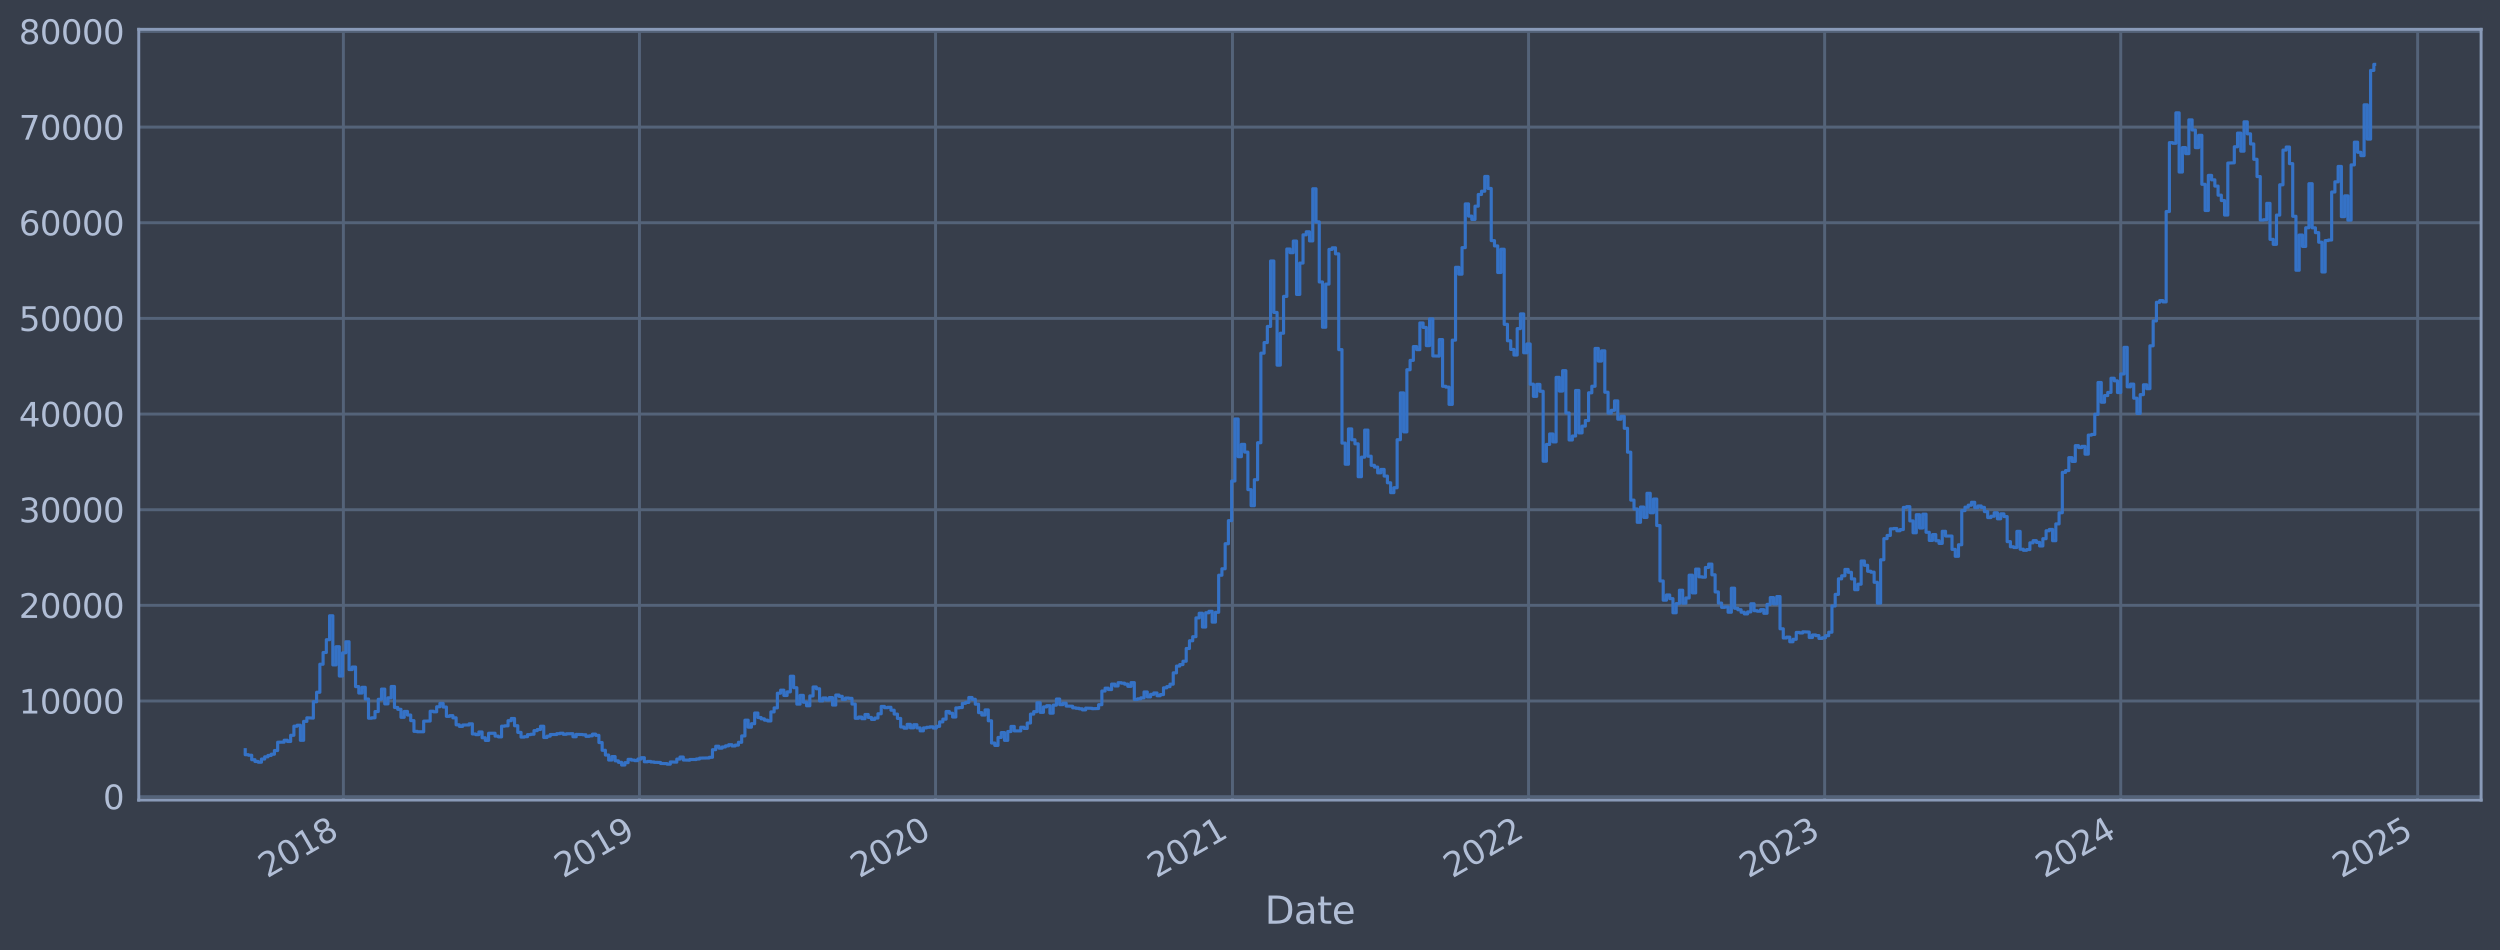 <?xml version="1.0" encoding="utf-8" standalone="no"?>
<!DOCTYPE svg PUBLIC "-//W3C//DTD SVG 1.1//EN"
  "http://www.w3.org/Graphics/SVG/1.1/DTD/svg11.dtd">
<svg xmlns:xlink="http://www.w3.org/1999/xlink" width="952.884pt" height="362.272pt" viewBox="0 0 952.884 362.272" xmlns="http://www.w3.org/2000/svg" version="1.1">
 <defs>
  <style type="text/css">*{stroke-linejoin: round; stroke-linecap: butt}</style>
 </defs>
 <g id="figure_1">
  <g id="patch_1">
   <path d="M 0 362.272 
L 952.884 362.272 
L 952.884 0 
L 0 0 
z
" style="fill: #373e4b"/>
  </g>
  <g id="axes_1">
   <g id="patch_2">
    <path d="M 52.884 304.941 
L 945.684 304.941 
L 945.684 11.181 
L 52.884 11.181 
z
" style="fill: #373e4b"/>
   </g>
   <g id="matplotlib.axis_1">
    <g id="xtick_1">
     <g id="line2d_1">
      <path d="M 130.878 304.941 
L 130.878 11.181 
" clip-path="url(#p257ddd7f38)" style="fill: none; stroke: #546379; stroke-width: 1.12; stroke-linecap: square"/>
     </g>
     <g id="line2d_2"/>
     <g id="text_1">
      <!-- 2018 -->
      <g style="fill: #b1bed6" transform="translate(101.797 334.866) rotate(-30) scale(0.126 -0.126)">
       <defs>
        <path id="DejaVuSans-32" d="M 1228 531 
L 3431 531 
L 3431 0 
L 469 0 
L 469 531 
Q 828 903 1448 1529 
Q 2069 2156 2228 2338 
Q 2531 2678 2651 2914 
Q 2772 3150 2772 3378 
Q 2772 3750 2511 3984 
Q 2250 4219 1831 4219 
Q 1534 4219 1204 4116 
Q 875 4013 500 3803 
L 500 4441 
Q 881 4594 1212 4672 
Q 1544 4750 1819 4750 
Q 2544 4750 2975 4387 
Q 3406 4025 3406 3419 
Q 3406 3131 3298 2873 
Q 3191 2616 2906 2266 
Q 2828 2175 2409 1742 
Q 1991 1309 1228 531 
z
" transform="scale(0.016)"/>
        <path id="DejaVuSans-30" d="M 2034 4250 
Q 1547 4250 1301 3770 
Q 1056 3291 1056 2328 
Q 1056 1369 1301 889 
Q 1547 409 2034 409 
Q 2525 409 2770 889 
Q 3016 1369 3016 2328 
Q 3016 3291 2770 3770 
Q 2525 4250 2034 4250 
z
M 2034 4750 
Q 2819 4750 3233 4129 
Q 3647 3509 3647 2328 
Q 3647 1150 3233 529 
Q 2819 -91 2034 -91 
Q 1250 -91 836 529 
Q 422 1150 422 2328 
Q 422 3509 836 4129 
Q 1250 4750 2034 4750 
z
" transform="scale(0.016)"/>
        <path id="DejaVuSans-31" d="M 794 531 
L 1825 531 
L 1825 4091 
L 703 3866 
L 703 4441 
L 1819 4666 
L 2450 4666 
L 2450 531 
L 3481 531 
L 3481 0 
L 794 0 
L 794 531 
z
" transform="scale(0.016)"/>
        <path id="DejaVuSans-38" d="M 2034 2216 
Q 1584 2216 1326 1975 
Q 1069 1734 1069 1313 
Q 1069 891 1326 650 
Q 1584 409 2034 409 
Q 2484 409 2743 651 
Q 3003 894 3003 1313 
Q 3003 1734 2745 1975 
Q 2488 2216 2034 2216 
z
M 1403 2484 
Q 997 2584 770 2862 
Q 544 3141 544 3541 
Q 544 4100 942 4425 
Q 1341 4750 2034 4750 
Q 2731 4750 3128 4425 
Q 3525 4100 3525 3541 
Q 3525 3141 3298 2862 
Q 3072 2584 2669 2484 
Q 3125 2378 3379 2068 
Q 3634 1759 3634 1313 
Q 3634 634 3220 271 
Q 2806 -91 2034 -91 
Q 1263 -91 848 271 
Q 434 634 434 1313 
Q 434 1759 690 2068 
Q 947 2378 1403 2484 
z
M 1172 3481 
Q 1172 3119 1398 2916 
Q 1625 2713 2034 2713 
Q 2441 2713 2670 2916 
Q 2900 3119 2900 3481 
Q 2900 3844 2670 4047 
Q 2441 4250 2034 4250 
Q 1625 4250 1398 4047 
Q 1172 3844 1172 3481 
z
" transform="scale(0.016)"/>
       </defs>
       <use xlink:href="#DejaVuSans-32"/>
       <use xlink:href="#DejaVuSans-30" x="63.623"/>
       <use xlink:href="#DejaVuSans-31" x="127.246"/>
       <use xlink:href="#DejaVuSans-38" x="190.869"/>
      </g>
     </g>
    </g>
    <g id="xtick_2">
     <g id="line2d_3">
      <path d="M 243.735 304.941 
L 243.735 11.181 
" clip-path="url(#p257ddd7f38)" style="fill: none; stroke: #546379; stroke-width: 1.12; stroke-linecap: square"/>
     </g>
     <g id="line2d_4"/>
     <g id="text_2">
      <!-- 2019 -->
      <g style="fill: #b1bed6" transform="translate(214.654 334.866) rotate(-30) scale(0.126 -0.126)">
       <defs>
        <path id="DejaVuSans-39" d="M 703 97 
L 703 672 
Q 941 559 1184 500 
Q 1428 441 1663 441 
Q 2288 441 2617 861 
Q 2947 1281 2994 2138 
Q 2813 1869 2534 1725 
Q 2256 1581 1919 1581 
Q 1219 1581 811 2004 
Q 403 2428 403 3163 
Q 403 3881 828 4315 
Q 1253 4750 1959 4750 
Q 2769 4750 3195 4129 
Q 3622 3509 3622 2328 
Q 3622 1225 3098 567 
Q 2575 -91 1691 -91 
Q 1453 -91 1209 -44 
Q 966 3 703 97 
z
M 1959 2075 
Q 2384 2075 2632 2365 
Q 2881 2656 2881 3163 
Q 2881 3666 2632 3958 
Q 2384 4250 1959 4250 
Q 1534 4250 1286 3958 
Q 1038 3666 1038 3163 
Q 1038 2656 1286 2365 
Q 1534 2075 1959 2075 
z
" transform="scale(0.016)"/>
       </defs>
       <use xlink:href="#DejaVuSans-32"/>
       <use xlink:href="#DejaVuSans-30" x="63.623"/>
       <use xlink:href="#DejaVuSans-31" x="127.246"/>
       <use xlink:href="#DejaVuSans-39" x="190.869"/>
      </g>
     </g>
    </g>
    <g id="xtick_3">
     <g id="line2d_5">
      <path d="M 356.591 304.941 
L 356.591 11.181 
" clip-path="url(#p257ddd7f38)" style="fill: none; stroke: #546379; stroke-width: 1.12; stroke-linecap: square"/>
     </g>
     <g id="line2d_6"/>
     <g id="text_3">
      <!-- 2020 -->
      <g style="fill: #b1bed6" transform="translate(327.51 334.866) rotate(-30) scale(0.126 -0.126)">
       <use xlink:href="#DejaVuSans-32"/>
       <use xlink:href="#DejaVuSans-30" x="63.623"/>
       <use xlink:href="#DejaVuSans-32" x="127.246"/>
       <use xlink:href="#DejaVuSans-30" x="190.869"/>
      </g>
     </g>
    </g>
    <g id="xtick_4">
     <g id="line2d_7">
      <path d="M 469.756 304.941 
L 469.756 11.181 
" clip-path="url(#p257ddd7f38)" style="fill: none; stroke: #546379; stroke-width: 1.12; stroke-linecap: square"/>
     </g>
     <g id="line2d_8"/>
     <g id="text_4">
      <!-- 2021 -->
      <g style="fill: #b1bed6" transform="translate(440.675 334.866) rotate(-30) scale(0.126 -0.126)">
       <use xlink:href="#DejaVuSans-32"/>
       <use xlink:href="#DejaVuSans-30" x="63.623"/>
       <use xlink:href="#DejaVuSans-32" x="127.246"/>
       <use xlink:href="#DejaVuSans-31" x="190.869"/>
      </g>
     </g>
    </g>
    <g id="xtick_5">
     <g id="line2d_9">
      <path d="M 582.613 304.941 
L 582.613 11.181 
" clip-path="url(#p257ddd7f38)" style="fill: none; stroke: #546379; stroke-width: 1.12; stroke-linecap: square"/>
     </g>
     <g id="line2d_10"/>
     <g id="text_5">
      <!-- 2022 -->
      <g style="fill: #b1bed6" transform="translate(553.532 334.866) rotate(-30) scale(0.126 -0.126)">
       <use xlink:href="#DejaVuSans-32"/>
       <use xlink:href="#DejaVuSans-30" x="63.623"/>
       <use xlink:href="#DejaVuSans-32" x="127.246"/>
       <use xlink:href="#DejaVuSans-32" x="190.869"/>
      </g>
     </g>
    </g>
    <g id="xtick_6">
     <g id="line2d_11">
      <path d="M 695.469 304.941 
L 695.469 11.181 
" clip-path="url(#p257ddd7f38)" style="fill: none; stroke: #546379; stroke-width: 1.12; stroke-linecap: square"/>
     </g>
     <g id="line2d_12"/>
     <g id="text_6">
      <!-- 2023 -->
      <g style="fill: #b1bed6" transform="translate(666.388 334.866) rotate(-30) scale(0.126 -0.126)">
       <defs>
        <path id="DejaVuSans-33" d="M 2597 2516 
Q 3050 2419 3304 2112 
Q 3559 1806 3559 1356 
Q 3559 666 3084 287 
Q 2609 -91 1734 -91 
Q 1441 -91 1130 -33 
Q 819 25 488 141 
L 488 750 
Q 750 597 1062 519 
Q 1375 441 1716 441 
Q 2309 441 2620 675 
Q 2931 909 2931 1356 
Q 2931 1769 2642 2001 
Q 2353 2234 1838 2234 
L 1294 2234 
L 1294 2753 
L 1863 2753 
Q 2328 2753 2575 2939 
Q 2822 3125 2822 3475 
Q 2822 3834 2567 4026 
Q 2313 4219 1838 4219 
Q 1578 4219 1281 4162 
Q 984 4106 628 3988 
L 628 4550 
Q 988 4650 1302 4700 
Q 1616 4750 1894 4750 
Q 2613 4750 3031 4423 
Q 3450 4097 3450 3541 
Q 3450 3153 3228 2886 
Q 3006 2619 2597 2516 
z
" transform="scale(0.016)"/>
       </defs>
       <use xlink:href="#DejaVuSans-32"/>
       <use xlink:href="#DejaVuSans-30" x="63.623"/>
       <use xlink:href="#DejaVuSans-32" x="127.246"/>
       <use xlink:href="#DejaVuSans-33" x="190.869"/>
      </g>
     </g>
    </g>
    <g id="xtick_7">
     <g id="line2d_13">
      <path d="M 808.325 304.941 
L 808.325 11.181 
" clip-path="url(#p257ddd7f38)" style="fill: none; stroke: #546379; stroke-width: 1.12; stroke-linecap: square"/>
     </g>
     <g id="line2d_14"/>
     <g id="text_7">
      <!-- 2024 -->
      <g style="fill: #b1bed6" transform="translate(779.244 334.866) rotate(-30) scale(0.126 -0.126)">
       <defs>
        <path id="DejaVuSans-34" d="M 2419 4116 
L 825 1625 
L 2419 1625 
L 2419 4116 
z
M 2253 4666 
L 3047 4666 
L 3047 1625 
L 3713 1625 
L 3713 1100 
L 3047 1100 
L 3047 0 
L 2419 0 
L 2419 1100 
L 313 1100 
L 313 1709 
L 2253 4666 
z
" transform="scale(0.016)"/>
       </defs>
       <use xlink:href="#DejaVuSans-32"/>
       <use xlink:href="#DejaVuSans-30" x="63.623"/>
       <use xlink:href="#DejaVuSans-32" x="127.246"/>
       <use xlink:href="#DejaVuSans-34" x="190.869"/>
      </g>
     </g>
    </g>
    <g id="xtick_8">
     <g id="line2d_15">
      <path d="M 921.491 304.941 
L 921.491 11.181 
" clip-path="url(#p257ddd7f38)" style="fill: none; stroke: #546379; stroke-width: 1.12; stroke-linecap: square"/>
     </g>
     <g id="line2d_16"/>
     <g id="text_8">
      <!-- 2025 -->
      <g style="fill: #b1bed6" transform="translate(892.41 334.866) rotate(-30) scale(0.126 -0.126)">
       <defs>
        <path id="DejaVuSans-35" d="M 691 4666 
L 3169 4666 
L 3169 4134 
L 1269 4134 
L 1269 2991 
Q 1406 3038 1543 3061 
Q 1681 3084 1819 3084 
Q 2600 3084 3056 2656 
Q 3513 2228 3513 1497 
Q 3513 744 3044 326 
Q 2575 -91 1722 -91 
Q 1428 -91 1123 -41 
Q 819 9 494 109 
L 494 744 
Q 775 591 1075 516 
Q 1375 441 1709 441 
Q 2250 441 2565 725 
Q 2881 1009 2881 1497 
Q 2881 1984 2565 2268 
Q 2250 2553 1709 2553 
Q 1456 2553 1204 2497 
Q 953 2441 691 2322 
L 691 4666 
z
" transform="scale(0.016)"/>
       </defs>
       <use xlink:href="#DejaVuSans-32"/>
       <use xlink:href="#DejaVuSans-30" x="63.623"/>
       <use xlink:href="#DejaVuSans-32" x="127.246"/>
       <use xlink:href="#DejaVuSans-35" x="190.869"/>
      </g>
     </g>
    </g>
    <g id="text_9">
     <!-- Date -->
     <g style="fill: #b1bed6" transform="translate(482.075 352.077) scale(0.144 -0.144)">
      <defs>
       <path id="DejaVuSans-44" d="M 1259 4147 
L 1259 519 
L 2022 519 
Q 2988 519 3436 956 
Q 3884 1394 3884 2338 
Q 3884 3275 3436 3711 
Q 2988 4147 2022 4147 
L 1259 4147 
z
M 628 4666 
L 1925 4666 
Q 3281 4666 3915 4102 
Q 4550 3538 4550 2338 
Q 4550 1131 3912 565 
Q 3275 0 1925 0 
L 628 0 
L 628 4666 
z
" transform="scale(0.016)"/>
       <path id="DejaVuSans-61" d="M 2194 1759 
Q 1497 1759 1228 1600 
Q 959 1441 959 1056 
Q 959 750 1161 570 
Q 1363 391 1709 391 
Q 2188 391 2477 730 
Q 2766 1069 2766 1631 
L 2766 1759 
L 2194 1759 
z
M 3341 1997 
L 3341 0 
L 2766 0 
L 2766 531 
Q 2569 213 2275 61 
Q 1981 -91 1556 -91 
Q 1019 -91 701 211 
Q 384 513 384 1019 
Q 384 1609 779 1909 
Q 1175 2209 1959 2209 
L 2766 2209 
L 2766 2266 
Q 2766 2663 2505 2880 
Q 2244 3097 1772 3097 
Q 1472 3097 1187 3025 
Q 903 2953 641 2809 
L 641 3341 
Q 956 3463 1253 3523 
Q 1550 3584 1831 3584 
Q 2591 3584 2966 3190 
Q 3341 2797 3341 1997 
z
" transform="scale(0.016)"/>
       <path id="DejaVuSans-74" d="M 1172 4494 
L 1172 3500 
L 2356 3500 
L 2356 3053 
L 1172 3053 
L 1172 1153 
Q 1172 725 1289 603 
Q 1406 481 1766 481 
L 2356 481 
L 2356 0 
L 1766 0 
Q 1100 0 847 248 
Q 594 497 594 1153 
L 594 3053 
L 172 3053 
L 172 3500 
L 594 3500 
L 594 4494 
L 1172 4494 
z
" transform="scale(0.016)"/>
       <path id="DejaVuSans-65" d="M 3597 1894 
L 3597 1613 
L 953 1613 
Q 991 1019 1311 708 
Q 1631 397 2203 397 
Q 2534 397 2845 478 
Q 3156 559 3463 722 
L 3463 178 
Q 3153 47 2828 -22 
Q 2503 -91 2169 -91 
Q 1331 -91 842 396 
Q 353 884 353 1716 
Q 353 2575 817 3079 
Q 1281 3584 2069 3584 
Q 2775 3584 3186 3129 
Q 3597 2675 3597 1894 
z
M 3022 2063 
Q 3016 2534 2758 2815 
Q 2500 3097 2075 3097 
Q 1594 3097 1305 2825 
Q 1016 2553 972 2059 
L 3022 2063 
z
" transform="scale(0.016)"/>
      </defs>
      <use xlink:href="#DejaVuSans-44"/>
      <use xlink:href="#DejaVuSans-61" x="77.002"/>
      <use xlink:href="#DejaVuSans-74" x="138.281"/>
      <use xlink:href="#DejaVuSans-65" x="177.49"/>
     </g>
    </g>
   </g>
   <g id="matplotlib.axis_2">
    <g id="ytick_1">
     <g id="line2d_17">
      <path d="M 52.884 303.649 
L 945.684 303.649 
" clip-path="url(#p257ddd7f38)" style="fill: none; stroke: #546379; stroke-width: 1.12; stroke-linecap: square"/>
     </g>
     <g id="line2d_18"/>
     <g id="text_10">
      <!-- 0 -->
      <g style="fill: #b1bed6" transform="translate(39.267 308.436) scale(0.126 -0.126)">
       <use xlink:href="#DejaVuSans-30"/>
      </g>
     </g>
    </g>
    <g id="ytick_2">
     <g id="line2d_19">
      <path d="M 52.884 267.191 
L 945.684 267.191 
" clip-path="url(#p257ddd7f38)" style="fill: none; stroke: #546379; stroke-width: 1.12; stroke-linecap: square"/>
     </g>
     <g id="line2d_20"/>
     <g id="text_11">
      <!-- 10000 -->
      <g style="fill: #b1bed6" transform="translate(7.2 271.978) scale(0.126 -0.126)">
       <use xlink:href="#DejaVuSans-31"/>
       <use xlink:href="#DejaVuSans-30" x="63.623"/>
       <use xlink:href="#DejaVuSans-30" x="127.246"/>
       <use xlink:href="#DejaVuSans-30" x="190.869"/>
       <use xlink:href="#DejaVuSans-30" x="254.492"/>
      </g>
     </g>
    </g>
    <g id="ytick_3">
     <g id="line2d_21">
      <path d="M 52.884 230.733 
L 945.684 230.733 
" clip-path="url(#p257ddd7f38)" style="fill: none; stroke: #546379; stroke-width: 1.12; stroke-linecap: square"/>
     </g>
     <g id="line2d_22"/>
     <g id="text_12">
      <!-- 20000 -->
      <g style="fill: #b1bed6" transform="translate(7.2 235.52) scale(0.126 -0.126)">
       <use xlink:href="#DejaVuSans-32"/>
       <use xlink:href="#DejaVuSans-30" x="63.623"/>
       <use xlink:href="#DejaVuSans-30" x="127.246"/>
       <use xlink:href="#DejaVuSans-30" x="190.869"/>
       <use xlink:href="#DejaVuSans-30" x="254.492"/>
      </g>
     </g>
    </g>
    <g id="ytick_4">
     <g id="line2d_23">
      <path d="M 52.884 194.276 
L 945.684 194.276 
" clip-path="url(#p257ddd7f38)" style="fill: none; stroke: #546379; stroke-width: 1.12; stroke-linecap: square"/>
     </g>
     <g id="line2d_24"/>
     <g id="text_13">
      <!-- 30000 -->
      <g style="fill: #b1bed6" transform="translate(7.2 199.063) scale(0.126 -0.126)">
       <use xlink:href="#DejaVuSans-33"/>
       <use xlink:href="#DejaVuSans-30" x="63.623"/>
       <use xlink:href="#DejaVuSans-30" x="127.246"/>
       <use xlink:href="#DejaVuSans-30" x="190.869"/>
       <use xlink:href="#DejaVuSans-30" x="254.492"/>
      </g>
     </g>
    </g>
    <g id="ytick_5">
     <g id="line2d_25">
      <path d="M 52.884 157.818 
L 945.684 157.818 
" clip-path="url(#p257ddd7f38)" style="fill: none; stroke: #546379; stroke-width: 1.12; stroke-linecap: square"/>
     </g>
     <g id="line2d_26"/>
     <g id="text_14">
      <!-- 40000 -->
      <g style="fill: #b1bed6" transform="translate(7.2 162.605) scale(0.126 -0.126)">
       <use xlink:href="#DejaVuSans-34"/>
       <use xlink:href="#DejaVuSans-30" x="63.623"/>
       <use xlink:href="#DejaVuSans-30" x="127.246"/>
       <use xlink:href="#DejaVuSans-30" x="190.869"/>
       <use xlink:href="#DejaVuSans-30" x="254.492"/>
      </g>
     </g>
    </g>
    <g id="ytick_6">
     <g id="line2d_27">
      <path d="M 52.884 121.36 
L 945.684 121.36 
" clip-path="url(#p257ddd7f38)" style="fill: none; stroke: #546379; stroke-width: 1.12; stroke-linecap: square"/>
     </g>
     <g id="line2d_28"/>
     <g id="text_15">
      <!-- 50000 -->
      <g style="fill: #b1bed6" transform="translate(7.2 126.147) scale(0.126 -0.126)">
       <use xlink:href="#DejaVuSans-35"/>
       <use xlink:href="#DejaVuSans-30" x="63.623"/>
       <use xlink:href="#DejaVuSans-30" x="127.246"/>
       <use xlink:href="#DejaVuSans-30" x="190.869"/>
       <use xlink:href="#DejaVuSans-30" x="254.492"/>
      </g>
     </g>
    </g>
    <g id="ytick_7">
     <g id="line2d_29">
      <path d="M 52.884 84.902 
L 945.684 84.902 
" clip-path="url(#p257ddd7f38)" style="fill: none; stroke: #546379; stroke-width: 1.12; stroke-linecap: square"/>
     </g>
     <g id="line2d_30"/>
     <g id="text_16">
      <!-- 60000 -->
      <g style="fill: #b1bed6" transform="translate(7.2 89.689) scale(0.126 -0.126)">
       <defs>
        <path id="DejaVuSans-36" d="M 2113 2584 
Q 1688 2584 1439 2293 
Q 1191 2003 1191 1497 
Q 1191 994 1439 701 
Q 1688 409 2113 409 
Q 2538 409 2786 701 
Q 3034 994 3034 1497 
Q 3034 2003 2786 2293 
Q 2538 2584 2113 2584 
z
M 3366 4563 
L 3366 3988 
Q 3128 4100 2886 4159 
Q 2644 4219 2406 4219 
Q 1781 4219 1451 3797 
Q 1122 3375 1075 2522 
Q 1259 2794 1537 2939 
Q 1816 3084 2150 3084 
Q 2853 3084 3261 2657 
Q 3669 2231 3669 1497 
Q 3669 778 3244 343 
Q 2819 -91 2113 -91 
Q 1303 -91 875 529 
Q 447 1150 447 2328 
Q 447 3434 972 4092 
Q 1497 4750 2381 4750 
Q 2619 4750 2861 4703 
Q 3103 4656 3366 4563 
z
" transform="scale(0.016)"/>
       </defs>
       <use xlink:href="#DejaVuSans-36"/>
       <use xlink:href="#DejaVuSans-30" x="63.623"/>
       <use xlink:href="#DejaVuSans-30" x="127.246"/>
       <use xlink:href="#DejaVuSans-30" x="190.869"/>
       <use xlink:href="#DejaVuSans-30" x="254.492"/>
      </g>
     </g>
    </g>
    <g id="ytick_8">
     <g id="line2d_31">
      <path d="M 52.884 48.445 
L 945.684 48.445 
" clip-path="url(#p257ddd7f38)" style="fill: none; stroke: #546379; stroke-width: 1.12; stroke-linecap: square"/>
     </g>
     <g id="line2d_32"/>
     <g id="text_17">
      <!-- 70000 -->
      <g style="fill: #b1bed6" transform="translate(7.2 53.232) scale(0.126 -0.126)">
       <defs>
        <path id="DejaVuSans-37" d="M 525 4666 
L 3525 4666 
L 3525 4397 
L 1831 0 
L 1172 0 
L 2766 4134 
L 525 4134 
L 525 4666 
z
" transform="scale(0.016)"/>
       </defs>
       <use xlink:href="#DejaVuSans-37"/>
       <use xlink:href="#DejaVuSans-30" x="63.623"/>
       <use xlink:href="#DejaVuSans-30" x="127.246"/>
       <use xlink:href="#DejaVuSans-30" x="190.869"/>
       <use xlink:href="#DejaVuSans-30" x="254.492"/>
      </g>
     </g>
    </g>
    <g id="ytick_9">
     <g id="line2d_33">
      <path d="M 52.884 11.987 
L 945.684 11.987 
" clip-path="url(#p257ddd7f38)" style="fill: none; stroke: #546379; stroke-width: 1.12; stroke-linecap: square"/>
     </g>
     <g id="line2d_34"/>
     <g id="text_18">
      <!-- 80000 -->
      <g style="fill: #b1bed6" transform="translate(7.2 16.774) scale(0.126 -0.126)">
       <use xlink:href="#DejaVuSans-38"/>
       <use xlink:href="#DejaVuSans-30" x="63.623"/>
       <use xlink:href="#DejaVuSans-30" x="127.246"/>
       <use xlink:href="#DejaVuSans-30" x="190.869"/>
       <use xlink:href="#DejaVuSans-30" x="254.492"/>
      </g>
     </g>
    </g>
   </g>
   <g id="line2d_35">
    <path d="M 93.466 285.754 
L 93.466 287.662 
L 94.702 287.662 
L 94.702 287.859 
L 95.939 287.859 
L 95.939 289.557 
L 97.176 289.557 
L 97.176 290.238 
L 98.413 290.238 
L 98.413 290.521 
L 99.649 290.521 
L 99.649 289.314 
L 100.886 289.314 
L 100.886 288.467 
L 102.123 288.467 
L 102.123 287.942 
L 103.36 287.942 
L 103.36 287.464 
L 104.597 287.464 
L 104.597 286.068 
L 105.833 286.068 
L 105.833 282.898 
L 108.307 282.878 
L 108.307 282.137 
L 109.544 282.137 
L 109.544 282.613 
L 110.781 282.613 
L 110.781 280.257 
L 112.017 280.257 
L 112.017 276.794 
L 113.254 276.794 
L 113.254 276.421 
L 114.491 276.421 
L 114.491 282.175 
L 115.728 282.175 
L 115.728 274.961 
L 116.964 274.961 
L 116.964 273.597 
L 119.438 273.707 
L 119.438 267.486 
L 120.675 267.486 
L 120.675 263.863 
L 121.912 263.863 
L 121.912 253.177 
L 123.148 253.177 
L 123.148 248.711 
L 124.385 248.711 
L 124.385 243.828 
L 125.622 243.828 
L 125.622 234.701 
L 126.859 234.701 
L 126.859 253.422 
L 128.095 253.422 
L 128.095 246.49 
L 129.332 246.49 
L 129.332 257.666 
L 130.569 257.666 
L 130.569 248.819 
L 131.806 248.819 
L 131.806 244.613 
L 133.043 244.613 
L 133.043 255.213 
L 134.279 255.213 
L 134.279 254.233 
L 135.516 254.233 
L 135.516 261.699 
L 136.753 261.699 
L 136.753 264.16 
L 137.99 264.16 
L 137.99 261.973 
L 139.226 261.973 
L 139.226 266.447 
L 140.463 266.447 
L 140.463 273.746 
L 141.7 273.746 
L 141.7 273.589 
L 142.937 273.589 
L 142.937 271.217 
L 144.174 271.217 
L 144.174 266.54 
L 145.41 266.54 
L 145.41 262.648 
L 146.647 262.648 
L 146.647 268.286 
L 147.884 268.286 
L 147.884 265.98 
L 149.121 265.98 
L 149.121 261.661 
L 150.358 261.661 
L 150.358 269.654 
L 151.594 269.654 
L 151.594 270.363 
L 152.831 270.363 
L 152.831 273.397 
L 154.068 273.397 
L 154.068 271.165 
L 155.305 271.165 
L 155.305 272.537 
L 156.541 272.537 
L 156.541 274.663 
L 157.778 274.663 
L 157.778 278.757 
L 159.015 278.757 
L 159.015 278.906 
L 161.489 278.914 
L 161.489 274.864 
L 163.962 274.821 
L 163.962 271.09 
L 165.199 271.09 
L 165.199 271.31 
L 166.436 271.31 
L 166.436 269.384 
L 167.672 269.384 
L 167.672 268.09 
L 168.909 268.09 
L 168.909 269.491 
L 170.146 269.491 
L 170.146 273.036 
L 171.383 273.036 
L 171.383 272.765 
L 172.62 272.765 
L 172.62 273.6 
L 173.856 273.6 
L 173.856 276.262 
L 175.093 276.262 
L 175.093 276.872 
L 176.33 276.872 
L 176.33 276.343 
L 178.804 276.322 
L 178.804 275.884 
L 180.04 275.884 
L 180.04 279.758 
L 181.277 279.758 
L 181.277 279.993 
L 182.514 279.993 
L 182.514 279 
L 183.751 279 
L 183.751 281.202 
L 184.987 281.202 
L 184.987 282.218 
L 186.224 282.218 
L 186.224 279.49 
L 188.698 279.482 
L 188.698 280.574 
L 189.935 280.574 
L 189.935 280.867 
L 191.171 280.867 
L 191.171 276.775 
L 192.408 276.775 
L 192.408 276.646 
L 193.645 276.646 
L 193.645 274.702 
L 194.882 274.702 
L 194.882 273.857 
L 196.118 273.857 
L 196.118 276.616 
L 197.355 276.616 
L 197.355 279.156 
L 198.592 279.156 
L 198.592 280.943 
L 199.829 280.943 
L 199.829 280.787 
L 201.066 280.787 
L 201.066 280 
L 202.302 280 
L 202.302 279.857 
L 203.539 279.857 
L 203.539 278.488 
L 204.776 278.488 
L 204.776 278.06 
L 206.013 278.06 
L 206.013 276.819 
L 207.249 276.819 
L 207.249 281.103 
L 208.486 281.103 
L 208.486 280.585 
L 209.723 280.585 
L 209.723 279.961 
L 212.197 279.966 
L 212.197 279.647 
L 213.433 279.647 
L 213.433 279.482 
L 214.67 279.482 
L 214.67 279.874 
L 215.907 279.874 
L 215.907 279.683 
L 218.381 279.656 
L 218.381 280.807 
L 219.617 280.807 
L 219.617 279.916 
L 222.091 279.974 
L 222.091 280.053 
L 223.328 280.053 
L 223.328 280.675 
L 224.564 280.675 
L 224.564 280.457 
L 225.801 280.457 
L 225.801 279.817 
L 227.038 279.817 
L 227.038 280.285 
L 228.275 280.285 
L 228.275 283.018 
L 229.512 283.018 
L 229.512 285.971 
L 230.748 285.971 
L 230.748 287.779 
L 231.985 287.779 
L 231.985 289.691 
L 233.222 289.691 
L 233.222 288.38 
L 234.459 288.38 
L 234.459 289.995 
L 235.695 289.995 
L 235.695 290.566 
L 236.932 290.566 
L 236.932 291.588 
L 238.169 291.588 
L 238.169 290.682 
L 239.406 290.682 
L 239.406 289.431 
L 240.643 289.431 
L 240.643 289.716 
L 241.879 289.716 
L 241.879 289.903 
L 243.116 289.903 
L 243.116 289.316 
L 244.353 289.316 
L 244.353 288.804 
L 245.59 288.804 
L 245.59 290.355 
L 246.827 290.355 
L 246.827 290.223 
L 248.063 290.223 
L 248.063 290.43 
L 249.3 290.43 
L 249.3 290.57 
L 251.774 290.61 
L 251.774 290.998 
L 254.247 291.049 
L 254.247 291.272 
L 255.484 291.272 
L 255.484 290.417 
L 257.958 290.494 
L 257.958 289.334 
L 259.194 289.334 
L 259.194 288.557 
L 260.431 288.557 
L 260.431 289.674 
L 262.905 289.742 
L 262.905 289.478 
L 265.378 289.499 
L 265.378 289.297 
L 266.615 289.297 
L 266.615 288.96 
L 270.325 288.889 
L 270.325 288.649 
L 271.562 288.649 
L 271.562 285.744 
L 272.799 285.744 
L 272.799 284.44 
L 274.036 284.44 
L 274.036 285.154 
L 275.272 285.154 
L 275.272 284.703 
L 276.509 284.703 
L 276.509 284.292 
L 277.746 284.292 
L 277.746 283.837 
L 278.983 283.837 
L 278.983 284.321 
L 280.22 284.321 
L 280.22 283.997 
L 281.456 283.997 
L 281.456 282.924 
L 282.693 282.924 
L 282.693 280.505 
L 283.93 280.505 
L 283.93 274.509 
L 285.167 274.509 
L 285.167 277.162 
L 286.404 277.162 
L 286.404 275.846 
L 287.64 275.846 
L 287.64 271.769 
L 288.877 271.769 
L 288.877 273.489 
L 290.114 273.489 
L 290.114 273.991 
L 291.351 273.991 
L 291.351 274.489 
L 292.587 274.489 
L 292.587 274.783 
L 293.824 274.783 
L 293.824 271.349 
L 295.061 271.349 
L 295.061 269.81 
L 296.298 269.81 
L 296.298 264.222 
L 297.535 264.222 
L 297.535 263.061 
L 298.771 263.061 
L 298.771 265.081 
L 300.008 265.081 
L 300.008 263.709 
L 301.245 263.709 
L 301.245 257.76 
L 302.482 257.76 
L 302.482 262.127 
L 303.718 262.127 
L 303.718 268.379 
L 304.955 268.379 
L 304.955 265.049 
L 306.192 265.049 
L 306.192 267.646 
L 307.429 267.646 
L 307.429 269.009 
L 308.666 269.009 
L 308.666 265.26 
L 309.902 265.26 
L 309.902 261.848 
L 311.139 261.848 
L 311.139 262.516 
L 312.376 262.516 
L 312.376 267.129 
L 313.613 267.129 
L 313.613 266.033 
L 314.85 266.033 
L 314.85 266.783 
L 316.086 266.783 
L 316.086 265.878 
L 317.323 265.878 
L 317.323 268.73 
L 318.56 268.73 
L 318.56 264.926 
L 319.797 264.926 
L 319.797 265.415 
L 321.033 265.415 
L 321.033 266.61 
L 322.27 266.61 
L 322.27 266.059 
L 323.507 266.059 
L 323.507 266.185 
L 324.744 266.185 
L 324.744 268.345 
L 325.981 268.345 
L 325.981 273.776 
L 327.217 273.776 
L 327.217 273.305 
L 328.454 273.305 
L 328.454 273.944 
L 329.691 273.944 
L 329.691 272.339 
L 330.928 272.339 
L 330.928 273.448 
L 332.164 273.448 
L 332.164 274.203 
L 333.401 274.203 
L 333.401 273.671 
L 334.638 273.671 
L 334.638 272.052 
L 335.875 272.052 
L 335.875 269.257 
L 337.112 269.257 
L 337.112 269.739 
L 338.348 269.739 
L 338.348 269.585 
L 339.585 269.585 
L 339.585 270.701 
L 340.822 270.701 
L 340.822 272.177 
L 342.059 272.177 
L 342.059 273.841 
L 343.295 273.841 
L 343.295 277.084 
L 344.532 277.084 
L 344.532 277.532 
L 345.769 277.532 
L 345.769 276.095 
L 347.006 276.095 
L 347.006 277.425 
L 348.243 277.425 
L 348.243 276.224 
L 349.479 276.224 
L 349.479 277.439 
L 350.716 277.439 
L 350.716 278.568 
L 351.953 278.568 
L 351.953 277.435 
L 353.19 277.435 
L 353.19 277.214 
L 354.427 277.214 
L 354.427 277.031 
L 355.663 277.031 
L 355.663 277.488 
L 356.9 277.488 
L 356.9 276.847 
L 358.137 276.847 
L 358.137 275.146 
L 359.374 275.146 
L 359.374 274.099 
L 360.61 274.099 
L 360.61 271.2 
L 361.847 271.2 
L 361.847 271.849 
L 363.084 271.849 
L 363.084 273.289 
L 364.321 273.289 
L 364.321 269.817 
L 365.558 269.817 
L 365.558 269.69 
L 366.794 269.69 
L 366.794 268.082 
L 368.031 268.082 
L 368.031 267.72 
L 369.268 267.72 
L 369.268 265.847 
L 370.505 265.847 
L 370.505 266.532 
L 371.741 266.532 
L 371.741 268.395 
L 372.978 268.395 
L 372.978 271.619 
L 374.215 271.619 
L 374.215 272.535 
L 375.452 272.535 
L 375.452 270.591 
L 376.689 270.591 
L 376.689 274.731 
L 377.925 274.731 
L 377.925 283.2 
L 379.162 283.2 
L 379.162 284.116 
L 380.399 284.116 
L 380.399 281.082 
L 381.636 281.082 
L 381.636 279.228 
L 382.873 279.228 
L 382.873 282.192 
L 384.109 282.192 
L 384.109 278.824 
L 385.346 278.824 
L 385.346 276.877 
L 386.583 276.877 
L 386.583 278.59 
L 389.056 278.595 
L 389.056 277.183 
L 390.293 277.183 
L 390.293 277.651 
L 391.53 277.651 
L 391.53 275.579 
L 392.767 275.579 
L 392.767 272.19 
L 394.004 272.19 
L 394.004 271.253 
L 395.24 271.253 
L 395.24 267.841 
L 396.477 267.841 
L 396.477 271.513 
L 397.714 271.513 
L 397.714 269.431 
L 398.951 269.431 
L 398.951 268.975 
L 400.187 268.975 
L 400.187 271.819 
L 401.424 271.819 
L 401.424 268.762 
L 402.661 268.762 
L 402.661 266.446 
L 403.898 266.446 
L 403.898 268.563 
L 405.135 268.563 
L 405.135 268.011 
L 406.371 268.011 
L 406.371 269.111 
L 408.845 269.179 
L 408.845 269.799 
L 410.082 269.799 
L 410.082 269.959 
L 411.318 269.959 
L 411.318 270.161 
L 412.555 270.161 
L 412.555 270.573 
L 413.792 270.573 
L 413.792 269.903 
L 416.266 269.977 
L 416.266 270.131 
L 418.739 270.054 
L 418.739 268.602 
L 419.976 268.602 
L 419.976 263.391 
L 421.213 263.391 
L 421.213 262.292 
L 422.45 262.292 
L 422.45 262.837 
L 423.686 262.837 
L 423.686 260.747 
L 424.923 260.747 
L 424.923 261.456 
L 426.16 261.456 
L 426.16 260.213 
L 427.397 260.213 
L 427.397 260.389 
L 428.633 260.389 
L 428.633 260.76 
L 429.87 260.76 
L 429.87 261.596 
L 431.107 261.596 
L 431.107 260.179 
L 432.344 260.179 
L 432.344 266.609 
L 433.581 266.609 
L 433.581 266.36 
L 434.817 266.36 
L 434.817 265.985 
L 436.054 265.985 
L 436.054 263.75 
L 437.291 263.75 
L 437.291 265.622 
L 438.528 265.622 
L 438.528 264.665 
L 439.764 264.665 
L 439.764 264.126 
L 441.001 264.126 
L 441.001 265.179 
L 442.238 265.179 
L 442.238 264.745 
L 443.475 264.745 
L 443.475 262.172 
L 444.712 262.172 
L 444.712 261.709 
L 445.948 261.709 
L 445.948 260.781 
L 447.185 260.781 
L 447.185 256.456 
L 448.422 256.456 
L 448.422 253.879 
L 449.659 253.879 
L 449.659 253.299 
L 450.895 253.299 
L 450.895 252.041 
L 452.132 252.041 
L 452.132 247.174 
L 453.369 247.174 
L 453.369 244.239 
L 454.606 244.239 
L 454.606 242.673 
L 455.843 242.673 
L 455.843 235.519 
L 457.079 235.519 
L 457.079 233.75 
L 458.316 233.75 
L 458.316 239 
L 459.553 239 
L 459.553 233.552 
L 460.79 233.552 
L 460.79 233.002 
L 462.027 233.002 
L 462.027 237.122 
L 463.263 237.122 
L 463.263 233.371 
L 464.5 233.371 
L 464.5 219.246 
L 465.737 219.246 
L 465.737 216.788 
L 466.974 216.788 
L 466.974 207.243 
L 468.21 207.243 
L 468.21 198.444 
L 469.447 198.444 
L 469.447 183.335 
L 470.684 183.335 
L 470.684 159.692 
L 471.921 159.692 
L 471.921 174.06 
L 473.158 174.06 
L 473.158 169.38 
L 474.394 169.38 
L 474.394 172.328 
L 475.631 172.328 
L 475.631 186.62 
L 476.868 186.62 
L 476.868 192.747 
L 478.105 192.747 
L 478.105 182.841 
L 479.341 182.841 
L 479.341 168.748 
L 480.578 168.748 
L 480.578 134.615 
L 481.815 134.615 
L 481.815 130.579 
L 483.052 130.579 
L 483.052 124.422 
L 484.289 124.422 
L 484.289 99.481 
L 485.525 99.481 
L 485.525 119.082 
L 486.762 119.082 
L 486.762 139.174 
L 487.999 139.174 
L 487.999 127.015 
L 489.236 127.015 
L 489.236 112.977 
L 490.473 112.977 
L 490.473 94.916 
L 491.709 94.916 
L 491.709 96.305 
L 492.946 96.305 
L 492.946 91.881 
L 494.183 91.881 
L 494.183 112.216 
L 495.42 112.216 
L 495.42 100.274 
L 496.656 100.274 
L 496.656 89.507 
L 497.893 89.507 
L 497.893 88.351 
L 499.13 88.351 
L 499.13 91.82 
L 500.367 91.82 
L 500.367 71.944 
L 501.604 71.944 
L 501.604 84.585 
L 502.84 84.585 
L 502.84 107.474 
L 504.077 107.474 
L 504.077 124.73 
L 505.314 124.73 
L 505.314 108.293 
L 506.551 108.293 
L 506.551 95.062 
L 507.787 95.062 
L 507.787 94.453 
L 509.024 94.453 
L 509.024 96.751 
L 510.261 96.751 
L 510.261 133.258 
L 511.498 133.258 
L 511.498 168.885 
L 512.735 168.885 
L 512.735 176.942 
L 513.971 176.942 
L 513.971 163.486 
L 515.208 163.486 
L 515.208 167.623 
L 516.445 167.623 
L 516.445 169.173 
L 517.682 169.173 
L 517.682 181.697 
L 518.918 181.697 
L 518.918 174.242 
L 520.155 174.242 
L 520.155 163.925 
L 521.392 163.925 
L 521.392 173.887 
L 522.629 173.887 
L 522.629 177.361 
L 523.866 177.361 
L 523.866 178.028 
L 525.102 178.028 
L 525.102 180.214 
L 526.339 180.214 
L 526.339 178.923 
L 527.576 178.923 
L 527.576 181.459 
L 528.813 181.459 
L 528.813 184.014 
L 530.05 184.014 
L 530.05 187.773 
L 531.286 187.773 
L 531.286 185.898 
L 532.523 185.898 
L 532.523 167.595 
L 533.76 167.595 
L 533.76 149.746 
L 534.997 149.746 
L 534.997 164.606 
L 536.233 164.606 
L 536.233 140.923 
L 537.47 140.923 
L 537.47 137.36 
L 538.707 137.36 
L 538.707 132.092 
L 539.944 132.092 
L 539.944 133.265 
L 541.181 133.265 
L 541.181 123.097 
L 542.417 123.097 
L 542.417 124.799 
L 543.654 124.799 
L 543.654 131.729 
L 544.891 131.729 
L 544.891 121.552 
L 546.128 121.552 
L 546.128 135.658 
L 548.601 135.728 
L 548.601 129.435 
L 549.838 129.435 
L 549.838 147.239 
L 551.075 147.239 
L 551.075 147.553 
L 552.312 147.553 
L 552.312 154.131 
L 553.548 154.131 
L 553.548 129.647 
L 554.785 129.647 
L 554.785 101.878 
L 556.022 101.878 
L 556.022 104.496 
L 557.259 104.496 
L 557.259 94.39 
L 558.496 94.39 
L 558.496 77.714 
L 559.732 77.714 
L 559.732 82.361 
L 560.969 82.361 
L 560.969 83.644 
L 562.206 83.644 
L 562.206 78.591 
L 563.443 78.591 
L 563.443 74.13 
L 564.679 74.13 
L 564.679 72.896 
L 565.916 72.896 
L 565.916 67.261 
L 567.153 67.261 
L 567.153 71.835 
L 568.39 71.835 
L 568.39 91.709 
L 569.627 91.709 
L 569.627 93.732 
L 570.863 93.732 
L 570.863 103.856 
L 572.1 103.856 
L 572.1 95.002 
L 573.337 95.002 
L 573.337 123.619 
L 574.574 123.619 
L 574.574 129.892 
L 575.81 129.892 
L 575.81 133.183 
L 577.047 133.183 
L 577.047 135.311 
L 578.284 135.311 
L 578.284 125.244 
L 579.521 125.244 
L 579.521 119.643 
L 580.758 119.643 
L 580.758 134.453 
L 581.994 134.453 
L 581.994 131.102 
L 583.231 131.102 
L 583.231 146.441 
L 584.468 146.441 
L 584.468 151.077 
L 585.705 151.077 
L 585.705 146.518 
L 586.941 146.518 
L 586.941 149.136 
L 588.178 149.136 
L 588.178 175.786 
L 589.415 175.786 
L 589.415 169.399 
L 590.652 169.399 
L 590.652 165.406 
L 591.889 165.406 
L 591.889 168.418 
L 593.125 168.418 
L 593.125 143.84 
L 594.362 143.84 
L 594.362 149.063 
L 595.599 149.063 
L 595.599 141.28 
L 596.836 141.28 
L 596.836 157.398 
L 598.073 157.398 
L 598.073 167.693 
L 599.309 167.693 
L 599.309 166.187 
L 600.546 166.187 
L 600.546 148.833 
L 601.783 148.833 
L 601.783 164.991 
L 603.02 164.991 
L 603.02 162.408 
L 604.256 162.408 
L 604.256 160.294 
L 605.493 160.294 
L 605.493 149.716 
L 606.73 149.716 
L 606.73 147.227 
L 607.967 147.227 
L 607.967 132.813 
L 609.204 132.813 
L 609.204 137.623 
L 610.44 137.623 
L 610.44 133.715 
L 611.677 133.715 
L 611.677 149.509 
L 612.914 149.509 
L 612.914 157.445 
L 614.151 157.445 
L 614.151 156.4 
L 615.387 156.4 
L 615.387 152.802 
L 616.624 152.802 
L 616.624 159.766 
L 617.861 159.766 
L 617.861 158.656 
L 619.098 158.656 
L 619.098 163.248 
L 620.335 163.248 
L 620.335 172.353 
L 621.571 172.353 
L 621.571 190.616 
L 622.808 190.616 
L 622.808 194.004 
L 624.045 194.004 
L 624.045 199.084 
L 625.282 199.084 
L 625.282 193.259 
L 626.519 193.259 
L 626.519 197.214 
L 627.755 197.214 
L 627.755 188.021 
L 628.992 188.021 
L 628.992 195.436 
L 630.229 195.436 
L 630.229 190.2 
L 631.466 190.2 
L 631.466 200.311 
L 632.702 200.311 
L 632.702 221.434 
L 633.939 221.434 
L 633.939 228.763 
L 635.176 228.763 
L 635.176 226.766 
L 636.413 226.766 
L 636.413 228.173 
L 637.65 228.173 
L 637.65 233.553 
L 638.886 233.553 
L 638.886 230.07 
L 640.123 230.07 
L 640.123 224.964 
L 641.36 224.964 
L 641.36 229.918 
L 642.597 229.918 
L 642.597 227.911 
L 643.833 227.911 
L 643.833 219.234 
L 645.07 219.234 
L 645.07 225.991 
L 646.307 225.991 
L 646.307 216.909 
L 647.544 216.909 
L 647.544 219.862 
L 648.781 219.862 
L 648.781 219.989 
L 650.017 219.989 
L 650.017 216.296 
L 651.254 216.296 
L 651.254 215.002 
L 652.491 215.002 
L 652.491 219.089 
L 653.728 219.089 
L 653.728 225.619 
L 654.964 225.619 
L 654.964 229.883 
L 656.201 229.883 
L 656.201 231.488 
L 657.438 231.488 
L 657.438 231.335 
L 658.675 231.335 
L 658.675 233.358 
L 659.912 233.358 
L 659.912 224.191 
L 661.148 224.191 
L 661.148 231.846 
L 662.385 231.846 
L 662.385 232.402 
L 663.622 232.402 
L 663.622 233.356 
L 664.859 233.356 
L 664.859 233.997 
L 666.096 233.997 
L 666.096 233.232 
L 667.332 233.232 
L 667.332 230.122 
L 668.569 230.122 
L 668.569 232.768 
L 669.806 232.768 
L 669.806 232.982 
L 671.043 232.982 
L 671.043 232.378 
L 672.279 232.378 
L 672.279 233.754 
L 673.516 233.754 
L 673.516 230.364 
L 674.753 230.364 
L 674.753 227.758 
L 675.99 227.758 
L 675.99 230.172 
L 677.227 230.172 
L 677.227 227.378 
L 678.463 227.378 
L 678.463 239.665 
L 679.7 239.665 
L 679.7 243.173 
L 680.937 243.173 
L 680.937 242.826 
L 682.174 242.826 
L 682.174 244.606 
L 683.41 244.606 
L 683.41 243.663 
L 684.647 243.663 
L 684.647 241.049 
L 685.884 241.049 
L 685.884 241.242 
L 687.121 241.242 
L 687.121 240.815 
L 689.594 240.916 
L 689.594 242.992 
L 690.831 242.992 
L 690.831 242.018 
L 692.068 242.018 
L 692.068 242.261 
L 693.305 242.261 
L 693.305 243.35 
L 694.542 243.35 
L 694.542 243.079 
L 695.778 243.079 
L 695.778 242.304 
L 697.015 242.304 
L 697.015 240.97 
L 698.252 240.97 
L 698.252 230.976 
L 699.489 230.976 
L 699.489 226.558 
L 700.725 226.558 
L 700.725 220.625 
L 701.962 220.625 
L 701.962 219.469 
L 703.199 219.469 
L 703.199 217.04 
L 704.436 217.04 
L 704.436 218.139 
L 705.673 218.139 
L 705.673 220.657 
L 706.909 220.657 
L 706.909 224.76 
L 708.146 224.76 
L 708.146 222.67 
L 709.383 222.67 
L 709.383 213.81 
L 710.62 213.81 
L 710.62 215.473 
L 711.856 215.473 
L 711.856 217.743 
L 713.093 217.743 
L 713.093 218.092 
L 714.33 218.092 
L 714.33 221.945 
L 715.567 221.945 
L 715.567 229.914 
L 716.804 229.914 
L 716.804 213.352 
L 718.04 213.352 
L 718.04 205.303 
L 719.277 205.303 
L 719.277 204.096 
L 720.514 204.096 
L 720.514 201.568 
L 721.751 201.568 
L 721.751 201.447 
L 722.987 201.447 
L 722.987 202.288 
L 724.224 202.288 
L 724.224 201.839 
L 725.461 201.839 
L 725.461 193.419 
L 726.698 193.419 
L 726.698 193.111 
L 727.935 193.111 
L 727.935 198.543 
L 729.171 198.543 
L 729.171 203.06 
L 730.408 203.06 
L 730.408 196.17 
L 731.645 196.17 
L 731.645 201.251 
L 732.882 201.251 
L 732.882 195.97 
L 734.119 195.97 
L 734.119 202.879 
L 735.355 202.879 
L 735.355 205.993 
L 736.592 205.993 
L 736.592 203.761 
L 737.829 203.761 
L 737.829 206.1 
L 739.066 206.1 
L 739.066 207.119 
L 740.302 207.119 
L 740.302 202.498 
L 741.539 202.498 
L 741.539 204.294 
L 744.013 204.325 
L 744.013 209.395 
L 745.25 209.395 
L 745.25 212.041 
L 746.486 212.041 
L 746.486 207.63 
L 747.723 207.63 
L 747.723 194.627 
L 748.96 194.627 
L 748.96 193.303 
L 750.197 193.303 
L 750.197 192.557 
L 751.433 192.557 
L 751.433 191.451 
L 752.67 191.451 
L 752.67 193.493 
L 753.907 193.493 
L 753.907 192.848 
L 755.144 192.848 
L 755.144 193.4 
L 756.381 193.4 
L 756.381 194.996 
L 757.617 194.996 
L 757.617 197.271 
L 758.854 197.271 
L 758.854 196.769 
L 760.091 196.769 
L 760.091 195.429 
L 761.328 195.429 
L 761.328 197.746 
L 762.565 197.746 
L 762.565 195.859 
L 763.801 195.859 
L 763.801 196.887 
L 765.038 196.887 
L 765.038 206.445 
L 766.275 206.445 
L 766.275 208.409 
L 767.512 208.409 
L 767.512 208.679 
L 768.748 208.679 
L 768.748 202.547 
L 769.985 202.547 
L 769.985 209.336 
L 771.222 209.336 
L 771.222 209.758 
L 772.459 209.758 
L 772.459 209.468 
L 773.696 209.468 
L 773.696 206.904 
L 774.932 206.904 
L 774.932 206.074 
L 776.169 206.074 
L 776.169 206.737 
L 777.406 206.737 
L 777.406 208.083 
L 778.643 208.083 
L 778.643 205.321 
L 779.879 205.321 
L 779.879 202.305 
L 781.116 202.305 
L 781.116 201.796 
L 782.353 201.796 
L 782.353 206.093 
L 783.59 206.093 
L 783.59 199.681 
L 784.827 199.681 
L 784.827 195.433 
L 786.063 195.433 
L 786.063 180.047 
L 787.3 180.047 
L 787.3 179.362 
L 788.537 179.362 
L 788.537 174.441 
L 789.774 174.441 
L 789.774 175.87 
L 791.01 175.87 
L 791.01 169.863 
L 792.247 169.863 
L 792.247 170.588 
L 793.484 170.588 
L 793.484 170.125 
L 794.721 170.125 
L 794.721 173.098 
L 795.958 173.098 
L 795.958 165.835 
L 797.194 165.835 
L 797.194 165.593 
L 798.431 165.593 
L 798.431 157.905 
L 799.668 157.905 
L 799.668 145.792 
L 800.905 145.792 
L 800.905 153.303 
L 802.142 153.303 
L 802.142 150.764 
L 803.378 150.764 
L 803.378 149.569 
L 804.615 149.569 
L 804.615 144.174 
L 805.852 144.174 
L 805.852 145.164 
L 807.089 145.164 
L 807.089 149.616 
L 808.325 149.616 
L 808.325 142.542 
L 809.562 142.542 
L 809.562 132.398 
L 810.799 132.398 
L 810.799 147.449 
L 812.036 147.449 
L 812.036 146.398 
L 813.273 146.398 
L 813.273 151.768 
L 814.509 151.768 
L 814.509 157.568 
L 815.746 157.568 
L 815.746 150.414 
L 816.983 150.414 
L 816.983 146.658 
L 818.22 146.658 
L 818.22 148.145 
L 819.456 148.145 
L 819.456 131.807 
L 820.693 131.807 
L 820.693 122.311 
L 821.93 122.311 
L 821.93 115.216 
L 823.167 115.216 
L 823.167 114.569 
L 824.404 114.569 
L 824.404 115.061 
L 825.64 115.061 
L 825.64 80.628 
L 826.877 80.628 
L 826.877 54.359 
L 828.114 54.359 
L 828.114 54.617 
L 829.351 54.617 
L 829.351 43.015 
L 830.588 43.015 
L 830.588 65.566 
L 831.824 65.566 
L 831.824 56.257 
L 833.061 56.257 
L 833.061 58.557 
L 834.298 58.557 
L 834.298 45.693 
L 835.535 45.693 
L 835.535 49.534 
L 836.771 49.534 
L 836.771 56.256 
L 838.008 56.256 
L 838.008 51.574 
L 839.245 51.574 
L 839.245 70.247 
L 840.482 70.247 
L 840.482 80.234 
L 841.719 80.234 
L 841.719 66.857 
L 842.955 66.857 
L 842.955 68.546 
L 844.192 68.546 
L 844.192 70.929 
L 845.429 70.929 
L 845.429 74.383 
L 846.666 74.383 
L 846.666 76.432 
L 847.902 76.432 
L 847.902 81.965 
L 849.139 81.965 
L 849.139 62.156 
L 851.613 62.058 
L 851.613 55.947 
L 852.85 55.947 
L 852.85 50.726 
L 854.086 50.726 
L 854.086 57.614 
L 855.323 57.614 
L 855.323 46.428 
L 856.56 46.428 
L 856.56 51.004 
L 857.797 51.004 
L 857.797 54.862 
L 859.033 54.862 
L 859.033 60.706 
L 860.27 60.706 
L 860.27 67.292 
L 861.507 67.292 
L 861.507 83.883 
L 862.744 83.883 
L 862.744 83.752 
L 863.981 83.752 
L 863.981 77.507 
L 865.217 77.507 
L 865.217 91.227 
L 866.454 91.227 
L 866.454 93.131 
L 867.691 93.131 
L 867.691 81.993 
L 868.928 81.993 
L 868.928 70.434 
L 870.165 70.434 
L 870.165 57.205 
L 871.401 57.205 
L 871.401 56.047 
L 872.638 56.047 
L 872.638 62.372 
L 873.875 62.372 
L 873.875 82.435 
L 875.112 82.435 
L 875.112 103.009 
L 876.348 103.009 
L 876.348 89.58 
L 877.585 89.58 
L 877.585 93.931 
L 878.822 93.931 
L 878.822 86.813 
L 880.059 86.813 
L 880.059 70.02 
L 881.296 70.02 
L 881.296 86.846 
L 882.532 86.846 
L 882.532 88.662 
L 883.769 88.662 
L 883.769 92.315 
L 885.006 92.315 
L 885.006 103.652 
L 886.243 103.652 
L 886.243 91.696 
L 887.479 91.696 
L 887.479 91.483 
L 888.716 91.483 
L 888.716 73.188 
L 889.953 73.188 
L 889.953 69.302 
L 891.19 69.302 
L 891.19 63.434 
L 892.427 63.434 
L 892.427 82.571 
L 893.663 82.571 
L 893.663 74.64 
L 894.9 74.64 
L 894.9 83.921 
L 896.137 83.921 
L 896.137 62.851 
L 897.374 62.851 
L 897.374 54.182 
L 898.61 54.182 
L 898.61 58.04 
L 899.847 58.04 
L 899.847 59.314 
L 901.084 59.314 
L 901.084 39.951 
L 902.321 39.951 
L 902.321 53.023 
L 903.558 53.023 
L 903.558 26.839 
L 904.794 26.839 
L 904.794 24.534 
L 905.102 24.534 
L 905.102 24.534 
" clip-path="url(#p257ddd7f38)" style="fill: none; stroke: #3572c6; stroke-width: 1.2; stroke-linecap: square"/>
   </g>
   <g id="patch_3">
    <path d="M 52.884 304.941 
L 52.884 11.181 
" style="fill: none; stroke: #899ab8; stroke-width: 1.12; stroke-linejoin: miter; stroke-linecap: square"/>
   </g>
   <g id="patch_4">
    <path d="M 945.684 304.941 
L 945.684 11.181 
" style="fill: none; stroke: #899ab8; stroke-width: 1.12; stroke-linejoin: miter; stroke-linecap: square"/>
   </g>
   <g id="patch_5">
    <path d="M 52.884 304.941 
L 945.684 304.941 
" style="fill: none; stroke: #899ab8; stroke-width: 1.12; stroke-linejoin: miter; stroke-linecap: square"/>
   </g>
   <g id="patch_6">
    <path d="M 52.884 11.181 
L 945.684 11.181 
" style="fill: none; stroke: #899ab8; stroke-width: 1.12; stroke-linejoin: miter; stroke-linecap: square"/>
   </g>
  </g>
 </g>
 <defs>
  <clipPath id="p257ddd7f38">
   <rect x="52.884" y="11.181" width="892.8" height="293.76"/>
  </clipPath>
 </defs>
</svg>
